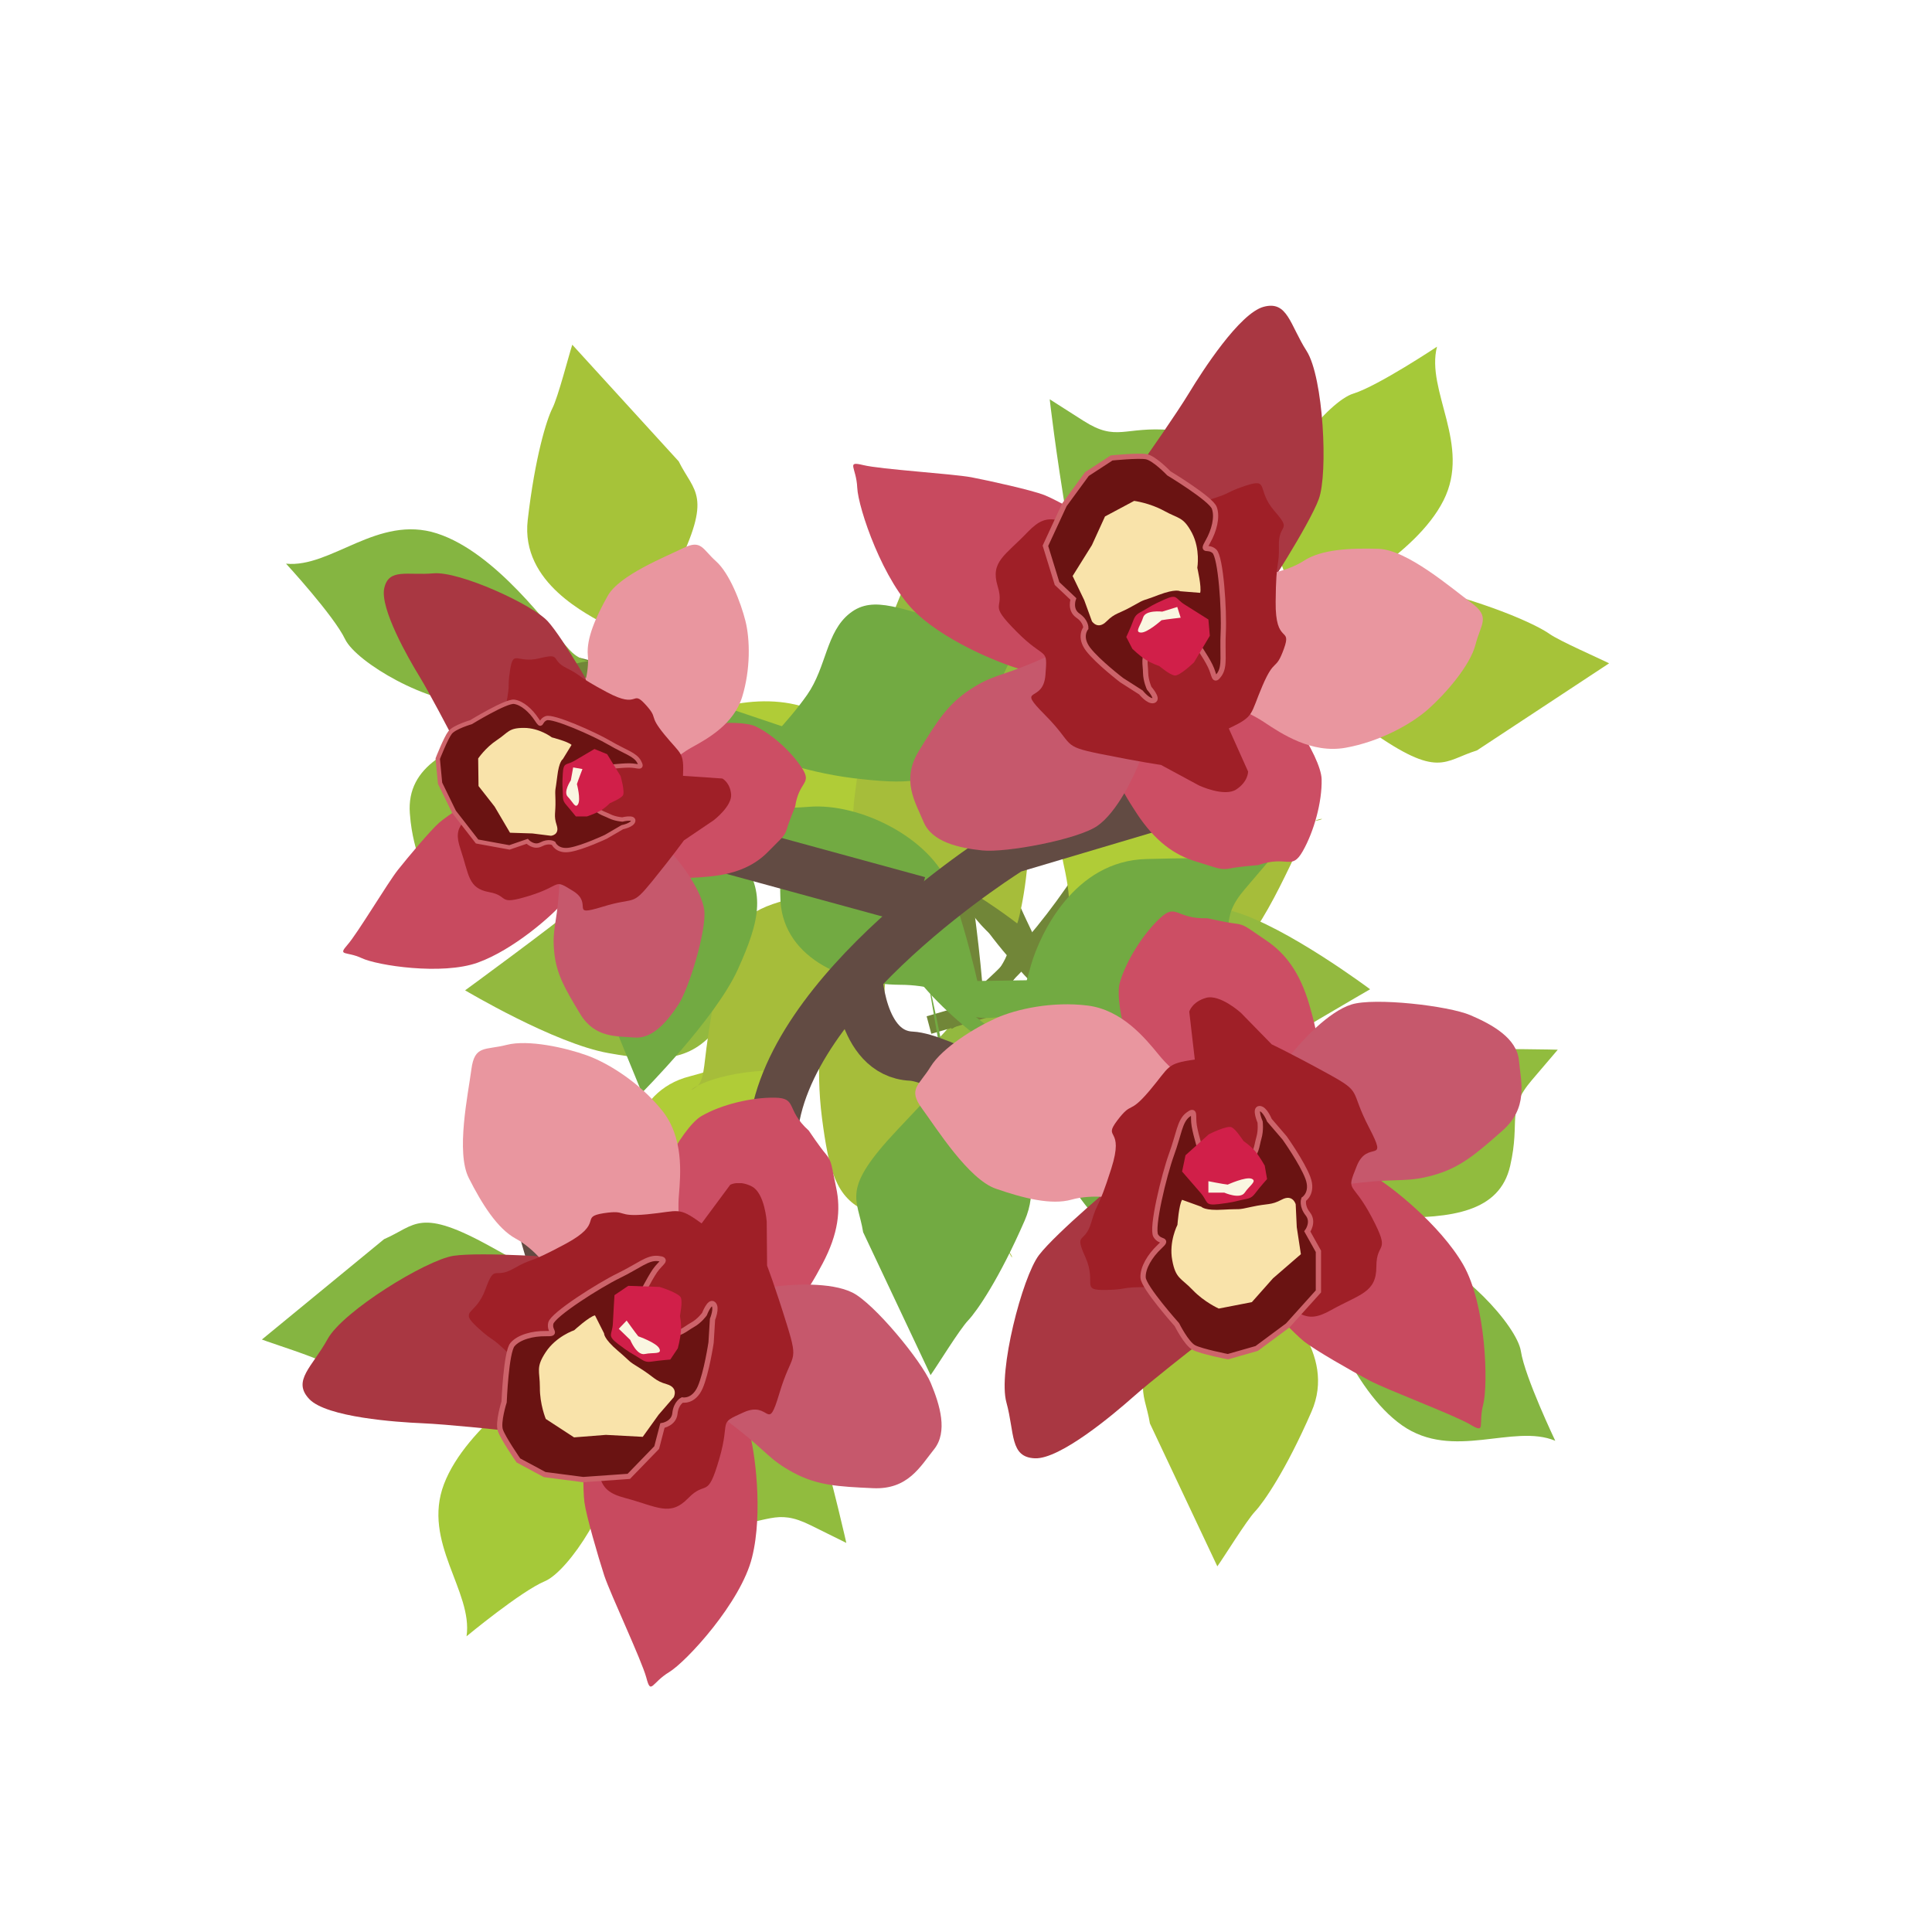 <?xml version="1.0" encoding="utf-8"?>
<!-- Generator: Adobe Illustrator 23.1.1, SVG Export Plug-In . SVG Version: 6.00 Build 0)  -->
<svg version="1.1" id="Layer_1" xmlns="http://www.w3.org/2000/svg" xmlns:xlink="http://www.w3.org/1999/xlink" x="0px" y="0px"
	 viewBox="0 0 108 108" style="enable-background:new 0 0 108 108;" xml:space="preserve">
<style type="text/css">
	.st0{fill:none;stroke:#718638;stroke-width:1.013;stroke-miterlimit:10;}
	.st1{fill:#A6C339;}
	.st2{fill:#85B541;}
	.st3{fill:#91BC3E;}
	.st4{fill:#B0CC37;}
	.st5{fill:#93B93F;}
	.st6{fill:#A6BD3A;}
	.st7{fill:#A5C939;}
	.st8{fill:#72AA42;}
	.st9{fill:none;stroke:#624B43;stroke-width:2.751;stroke-miterlimit:10;}
	.st10{fill:#CC4E64;}
	.st11{fill:#C84A5F;}
	.st12{fill:#A93742;}
	.st13{fill:#E9969F;}
	.st14{fill:#C6586C;}
	.st15{clip-path:url(#SVGID_2_);fill:#9F1F27;}
	.st16{fill:#6A1312;}
	.st17{fill:none;stroke:#CD636A;stroke-width:0.242;stroke-miterlimit:10;}
	.st18{fill:#D11F49;}
	.st19{fill:#FAF6E1;}
	.st20{fill:#F9E3AA;}
	.st21{clip-path:url(#SVGID_4_);fill:#9F1F27;}
	.st22{fill:none;stroke:#CD636A;stroke-width:0.295;stroke-miterlimit:10;}
	.st23{clip-path:url(#SVGID_6_);fill:#9F1F27;}
	.st24{clip-path:url(#SVGID_8_);fill:#9F1F27;}
	.st25{fill:none;stroke:#CD636A;stroke-width:0.291;stroke-miterlimit:10;}
</style>
<g>
	<path class="st0" d="M69.5,74.83c-0.06-2.42-1.01-6.76-1.68-9.84"/>
	<path class="st0" d="M75.91,71.71c-3.2-1.29-7.29-4.18-9.33-7.3"/>
	<path class="st0" d="M77.01,65.42c-3.63,1.75-6.65,3.78-9.15,0.14"/>
	<path class="st0" d="M62.4,58.51c-3.85-2.98-7.5-6.93-8.92-10.39"/>
	<path class="st0" d="M54.52,61.36c0.44-5.02-0.93-12.71-1.11-14.29"/>
	<path class="st0" d="M61.32,51.82c-2.98,0.93-4.66,2.38-7.6-2.56"/>
	<path class="st1" d="M64.28,79.57c-0.31-1.93-1.29-2.33,1.93-5.74l3.22-3.42c0,0,0.64,0.74,1.39,1.58
		c0.75,0.84,3.93,3.65,2.49,6.93c-1.43,3.28-2.67,5.06-3.15,5.57s-1.75,2.57-2.11,3.07"/>
	<path class="st2" d="M86.94,80.54c-2.35-0.98-5.72,1.13-8.56-0.86c-2.85-2-4.47-6.93-5.15-8.36c-0.68-1.43-1.84-0.81,0.84-0.86
		c2.69-0.05,2.84-0.96,5.17-0.4c2.33,0.56,5.56,4.04,5.78,5.48C85.24,76.98,86.94,80.54,86.94,80.54"/>
	<path class="st3" d="M72.93,67.44c0.7,0,1.48,0.57,4.86,0.62c3.38,0.05,6.04-0.31,6.63-2.89c0.59-2.58-0.24-3.09,1.21-4.79
		l1.45-1.7c0,0-2.91-0.09-6.96,0.02c-4.05,0.1-5.95,4.21-6.45,5.94C73.17,66.37,72.93,67.44,72.93,67.44"/>
	<path class="st4" d="M71.1,67.48c0,0-1.56-1.73-4.75-1.74c-3.19-0.02-6.69-1.59-6.69-4.97c0-3.38-1.09-5.24-1.09-5.24
		s-0.07,0.48,2.71,0.26c2.78-0.22,6.73,1.69,7.84,4.45C70.22,63.01,71.1,67.48,71.1,67.48"/>
	<path class="st5" d="M51.91,71.77c0,0,4.11-4.12,5.37-6.91c1.26-2.79,1.61-4.45-0.03-6.44c-1.63-1.98-2.23-3.57-2.23-3.57
		s-2.32,3.45-3.84,4.26c-1.52,0.8-3.2,3.63-2.38,5.3C49.62,66.09,51.91,71.77,51.91,71.77"/>
	<path class="st6" d="M58.34,52.75c0,0.05,2.46,1.07,5.39,1.43c2.93,0.35,4.51,0.33,5.66-1.13c1.15-1.46,1.93-3,2.75-4.7
		c0.82-1.7,0.92-2.39,1.6-2.55c0.67-0.16-0.85,0.59-4.08-0.21c-3.23-0.8-4.77-1.69-6.12-0.63c-1.34,1.05-1.3,3-2.39,4.56
		C60.06,51.09,58.34,52.75,58.34,52.75"/>
	<path class="st0" d="M27.35,73.16c2.34-0.65,6.31-2.64,9.13-4.04"/>
	<path class="st0" d="M31.94,78.61c0.46-3.41,2.26-8.09,4.79-10.83"/>
	<path class="st0" d="M38.31,78.14c-2.59-3.09-5.29-5.52-2.38-8.84"/>
	<path class="st0" d="M41.43,62.28c1.94-4.46,4.88-8.97,7.89-11.19"/>
	<path class="st0" d="M36.73,55.34c4.97-0.8,12.09-4.02,13.58-4.58"/>
	<path class="st0" d="M47.65,59.59c-1.64-2.66-3.46-3.94,0.62-8"/>
	<path class="st2" d="M21.47,69.27c1.79-0.77,1.94-1.82,6.04,0.46l4.1,2.28c0,0-0.56,0.8-1.19,1.73c-0.63,0.93-2.58,4.7-6.11,4.12
		c-3.53-0.59-5.56-1.34-6.18-1.69c-0.62-0.35-2.92-1.07-3.49-1.29"/>
	<path class="st7" d="M26.08,91.47c0.37-2.51-2.5-5.26-1.26-8.51c1.24-3.25,5.62-6.04,6.84-7.04c1.21-1.01,0.33-1.98,1.04,0.61
		c0.71,2.59,1.63,2.51,1.66,4.91c0.03,2.4-2.55,6.38-3.9,6.95C29.12,88.95,26.08,91.47,26.08,91.47"/>
	<path class="st3" d="M35.35,74.67c0.17,0.68-0.19,1.58,0.59,4.87c0.78,3.29,1.79,5.78,4.43,5.72c2.64-0.06,2.94-0.99,4.94,0l2,0.99
		c0,0-0.63-2.84-1.72-6.75c-1.1-3.9-5.54-4.74-7.34-4.8C36.45,74.65,35.35,74.67,35.35,74.67"/>
	<path class="st4" d="M34.86,72.91c0,0,1.29-1.93,0.52-5.03c-0.77-3.1-0.1-6.88,3.17-7.71c3.27-0.83,4.81-2.35,4.81-2.35
		s-0.48,0.05,0.41,2.69c0.89,2.64,0.01,6.94-2.4,8.69C38.98,70.96,34.86,72.91,34.86,72.91"/>
	<path class="st5" d="M26,55.36c0,0,5,2.98,8.02,3.51c3.01,0.54,4.71,0.46,6.23-1.6c1.52-2.07,2.92-3.04,2.92-3.04
		s-3.91-1.4-5.07-2.68c-1.15-1.28-4.3-2.21-5.73-1.01C30.94,51.75,26,55.36,26,55.36"/>
	<path class="st6" d="M46.01,56.93c-0.05,0.02-0.44,2.65-0.06,5.57c0.38,2.93,0.78,4.46,2.48,5.21c1.7,0.76,3.38,1.14,5.23,1.51
		c1.85,0.38,2.55,0.31,2.86,0.92c0.32,0.61-0.78-0.68-0.8-4.01c-0.01-3.33,0.46-5.04-0.89-6.08c-1.35-1.04-3.23-0.52-5.01-1.2
		C48.05,58.19,46.01,56.93,46.01,56.93"/>
	<path class="st0" d="M34.33,31.86c0.77,2.3,2.95,6.16,4.49,8.91"/>
	<path class="st0" d="M29.13,36.72c3.43,0.29,8.2,1.85,11.06,4.24"/>
	<path class="st0" d="M29.91,43.05c2.96-2.74,5.25-5.56,8.71-2.82"/>
	<path class="st0" d="M45.91,45.37c4.55,1.72,9.2,4.42,11.57,7.32"/>
	<path class="st0" d="M52.61,40.33c1.05,4.93,4.62,11.88,5.26,13.34"/>
	<path class="st0" d="M48.91,51.45c2.57-1.77,3.76-3.65,8.02,0.22"/>
	<path class="st1" d="M37.94,25.79c0.86,1.75,1.92,1.85-0.16,6.06l-2.07,4.21c0,0-0.83-0.52-1.79-1.1
		c-0.97-0.58-4.83-2.34-4.42-5.89c0.41-3.55,1.06-5.62,1.38-6.25c0.32-0.63,0.92-2.97,1.11-3.55"/>
	<path class="st2" d="M15.99,31.51c2.53,0.25,5.13-2.76,8.44-1.69c3.31,1.07,6.31,5.31,7.38,6.48c1.06,1.16,2,0.23-0.56,1.07
		c-2.55,0.84-2.43,1.75-4.83,1.9c-2.39,0.15-6.5-2.23-7.13-3.54C18.66,34.41,15.99,31.51,15.99,31.51"/>
	<path class="st3" d="M33.23,39.92c-0.67,0.21-1.58-0.11-4.83,0.83c-3.25,0.94-5.68,2.07-5.49,4.71c0.19,2.64,1.14,2.89,0.25,4.93
		l-0.89,2.05c0,0,2.81-0.77,6.65-2.06c3.85-1.29,4.45-5.77,4.42-7.57C33.31,41.02,33.23,39.92,33.23,39.92"/>
	<path class="st4" d="M34.97,39.35c0,0,2,1.19,5.05,0.27c3.06-0.92,6.87-0.45,7.86,2.78c0.99,3.23,2.59,4.69,2.59,4.69
		s-0.08-0.48-2.67,0.55c-2.59,1.02-6.93,0.36-8.8-1.96C37.12,43.36,34.97,39.35,34.97,39.35"/>
	<path class="st5" d="M52.05,29.61c0,0-2.72,5.14-3.11,8.18c-0.39,3.04-0.23,4.73,1.91,6.14c2.14,1.42,3.18,2.76,3.18,2.76
		s1.2-3.98,2.42-5.19c1.22-1.22,1.99-4.41,0.72-5.77C55.91,34.37,52.05,29.61,52.05,29.61"/>
	<path class="st6" d="M51.48,49.68c-0.02-0.05-2.67-0.31-5.57,0.22c-2.9,0.52-4.41,1-5.08,2.74c-0.67,1.73-0.97,3.43-1.25,5.3
		c-0.28,1.86-0.18,2.56-0.78,2.91c-0.6,0.35,0.64-0.82,3.96-1c3.32-0.18,5.06,0.21,6.03-1.19c0.97-1.4,0.36-3.25,0.94-5.06
		C50.33,51.78,51.48,49.68,51.48,49.68"/>
	<path class="st0" d="M77.13,37.45c-2.39,0.4-6.55,1.96-9.5,3.06"/>
	<path class="st0" d="M73.14,31.55c-0.82,3.35-3.1,7.81-5.91,10.27"/>
	<path class="st0" d="M66.76,31.34c2.25,3.35,4.68,6.05,1.43,9.04"/>
	<path class="st0" d="M61.98,46.78c-2.4,4.23-5.8,8.41-9.03,10.3"/>
	<path class="st0" d="M65.92,54.18c-5.03,0.27-12.45,2.71-13.99,3.12"/>
	<path class="st0" d="M55.51,48.8c1.35,2.82,3.02,4.28-1.47,7.89"/>
	<path class="st1" d="M82.56,41.95c-1.87,0.58-2.12,1.6-5.96-1.1l-3.84-2.7c0,0,0.64-0.74,1.37-1.6c0.72-0.86,3.06-4.4,6.51-3.45
		c3.45,0.96,5.39,1.92,5.97,2.33c0.58,0.41,2.79,1.37,3.34,1.65"/>
	<path class="st7" d="M80.33,19.38c-0.64,2.46,1.93,5.5,0.36,8.6c-1.57,3.1-6.23,5.41-7.54,6.28c-1.31,0.87-0.54,1.94-0.97-0.71
		c-0.43-2.65-1.35-2.67-1.13-5.06c0.22-2.39,3.21-6.07,4.61-6.49C77.04,21.57,80.33,19.38,80.33,19.38"/>
	<path class="st2" d="M69.34,35.1c-0.1-0.69,0.36-1.55-0.07-4.9c-0.42-3.35-1.16-5.94-3.8-6.16c-2.64-0.22-3.03,0.68-4.91-0.52
		l-1.88-1.2c0,0,0.32,2.89,1,6.89c0.68,4,5.01,5.3,6.79,5.55C68.24,35.01,69.34,35.1,69.34,35.1"/>
	<path class="st4" d="M69.63,36.91c0,0-1.49,1.79-1.05,4.95c0.44,3.16-0.63,6.85-3.97,7.33c-3.34,0.48-5.04,1.82-5.04,1.82
		s0.49,0-0.12-2.72c-0.61-2.72,0.72-6.9,3.3-8.39C65.33,38.41,69.63,36.91,69.63,36.91"/>
	<path class="st5" d="M76.59,55.3c0,0-4.66-3.49-7.6-4.34c-2.94-0.85-4.63-0.96-6.37,0.93c-1.73,1.9-3.22,2.71-3.22,2.71
		s3.74,1.81,4.76,3.2c1.01,1.39,4.04,2.66,5.59,1.61C71.3,58.36,76.59,55.3,76.59,55.3"/>
	<path class="st6" d="M56.86,51.62c0.05-0.01,0.72-2.59,0.65-5.53c-0.07-2.95-0.31-4.51-1.92-5.45c-1.61-0.93-3.24-1.49-5.04-2.05
		c-1.8-0.57-2.5-0.57-2.75-1.22c-0.25-0.65,0.71,0.76,0.37,4.07c-0.34,3.31-0.99,4.97,0.24,6.14c1.23,1.18,3.16,0.86,4.86,1.72
		C54.97,50.15,56.86,51.62,56.86,51.62"/>
	<path class="st8" d="M53.47,64.14c-0.06-2.42-1.01-6.76-1.68-9.84"/>
	<path class="st8" d="M59.88,61.02c-3.2-1.29-7.29-4.18-9.33-7.3"/>
	<path class="st8" d="M60.98,54.74c-3.63,1.75-6.65,3.78-9.15,0.14"/>
	<path class="st8" d="M46.37,47.82c-3.85-2.98-7.5-6.93-8.91-10.39"/>
	<path class="st8" d="M38.49,50.67c0.44-5.02-0.93-12.71-1.11-14.29"/>
	<path class="st8" d="M45.29,41.13c-2.98,0.93-4.66,2.38-7.6-2.56"/>
	<path class="st8" d="M48.25,68.88c-0.31-1.93-1.29-2.33,1.93-5.74l3.22-3.42c0,0,0.64,0.74,1.39,1.58
		c0.75,0.84,3.92,3.65,2.49,6.93c-1.43,3.28-2.67,5.06-3.15,5.57c-0.49,0.51-1.75,2.57-2.11,3.07"/>
	<path class="st8" d="M70.91,69.86c-2.34-0.98-5.72,1.13-8.56-0.86c-2.85-2-4.47-6.93-5.15-8.36c-0.68-1.43-1.84-0.81,0.84-0.86
		c2.69-0.05,2.84-0.96,5.17-0.4c2.33,0.56,5.56,4.04,5.78,5.48C69.21,66.3,70.91,69.86,70.91,69.86"/>
	<path class="st8" d="M56.89,56.76c0.7,0,1.48,0.57,4.86,0.62c3.38,0.05,6.04-0.31,6.63-2.89c0.59-2.58-0.24-3.09,1.21-4.79
		l1.45-1.7c0,0-2.91-0.09-6.96,0.02c-4.05,0.1-5.95,4.21-6.45,5.94C57.14,55.68,56.89,56.76,56.89,56.76"/>
	<path class="st8" d="M55.06,56.79c0,0-1.56-1.73-4.75-1.74c-3.19-0.02-6.69-1.59-6.69-4.97c0-3.38-1.09-5.24-1.09-5.24
		s-0.07,0.48,2.71,0.26c2.78-0.22,6.73,1.69,7.84,4.45C54.19,52.33,55.06,56.79,55.06,56.79"/>
	<path class="st8" d="M35.88,61.09c0,0,4.11-4.12,5.37-6.91c1.26-2.79,1.61-4.45-0.03-6.44c-1.63-1.98-2.23-3.57-2.23-3.57
		s-2.32,3.45-3.84,4.26c-1.52,0.8-3.2,3.63-2.38,5.3C33.59,55.41,35.88,61.09,35.88,61.09"/>
	<path class="st8" d="M42.31,42.07c0,0.05,2.46,1.07,5.39,1.43c2.93,0.35,4.51,0.33,5.66-1.13c1.15-1.46,1.93-3,2.75-4.7
		c0.82-1.7,0.92-2.39,1.6-2.55c0.67-0.16-0.85,0.59-4.08-0.21c-3.23-0.8-4.77-1.69-6.12-0.63c-1.34,1.05-1.3,3-2.39,4.56
		C44.03,40.4,42.31,42.07,42.31,42.07"/>
	<line class="st9" x1="51.35" y1="50.36" x2="38.69" y2="46.9"/>
	<line class="st9" x1="43.08" y1="66.68" x2="29.48" y2="70.62"/>
	<path class="st9" d="M44.19,79.72c0,0-1.57-8.1-0.99-16.25c0.58-8.15,13.32-16.02,13.32-16.02l8.21-2.44L60.4,32.99"/>
	<path class="st9" d="M47.93,54.32c0,0,0.11,4.59,3.02,4.72c2.91,0.13,18.77,10.09,18.77,10.09"/>
	<path class="st10" d="M44.45,45.09c0.21-1.44,0.96-1.25,0.39-2.14c-0.57-0.89-1.63-1.87-2.57-2.33c-0.95-0.47-4.59-0.15-5.26,0.86
		c-0.67,1.01-1.56,2.08-2,2.09c-0.45,0.02-0.67,0.47-0.65,0.62c0.02,0.15,1.86,3.53,2.28,4.24c0.41,0.71,1.54,0.72,3.09,0.56
		c1.55-0.16,2.53-0.67,3.25-1.42c0.73-0.75,0.89-0.82,1.01-1.24C44.11,45.91,44.45,45.09,44.45,45.09"/>
	<path class="st11" d="M33.06,45.63c0.01,0.2-1.05,4.18-1.62,4.86s-2.73,2.6-4.73,3.32c-2,0.72-5.63,0.16-6.49-0.25
		c-0.86-0.4-1.36-0.1-0.8-0.74c0.56-0.63,2.25-3.47,2.83-4.2c0.58-0.73,1.83-2.22,2.3-2.63c0.47-0.41,1.85-1.28,1.85-1.28l2.91-0.31
		L33.06,45.63z"/>
	<path class="st12" d="M33.52,39.33c-0.06-0.21-2.04-3.66-2.9-4.6c-0.86-0.94-4.94-2.81-6.39-2.68c-1.45,0.13-2.5-0.31-2.75,0.83
		c-0.25,1.13,1.35,3.93,1.96,4.92c0.6,0.99,1.73,3.16,1.73,3.16l2.9,1.9l3.2-0.3l1.84-0.94L33.52,39.33z"/>
	<path class="st13" d="M33.39,43.82c0,0,1.74,0.92,2.46,0.23c0.71-0.69,1.95-1.79,2.82-2.27c0.87-0.48,2.35-1.29,2.82-2.83
		c0.47-1.53,0.44-3.21,0.18-4.24c-0.26-1.03-0.89-2.67-1.65-3.34c-0.76-0.68-0.81-1.23-1.83-0.73c-1.02,0.5-3.57,1.51-4.22,2.67
		c-0.65,1.16-1.2,2.37-1.11,3.33c0.09,0.96-0.3,2.07-0.47,2.57c-0.17,0.51-0.39,0.62-0.57,1.32c-0.18,0.7,0.01,1.72,0.01,1.72
		L33.39,43.82z"/>
	<path class="st14" d="M33.9,44.5c0.14,0.03,1.36-0.19,1.66,0.3c0.3,0.5,1.49,2.33,2.02,2.92c0.53,0.59,1.65,2.07,1.79,3.17
		c0.13,1.11-0.85,4.37-1.46,5.29c-0.61,0.92-1.43,1.9-2.44,1.82c-1.02-0.09-2.22,0.04-3.05-1.34c-0.83-1.38-1.32-2.2-1.44-3.45
		c-0.12-1.25,0.13-1.5,0.26-3.29c0.13-1.79,0.07-1.46,0.03-2.35c-0.04-0.89,0.35-1.95,0.35-1.95L33.9,44.5z"/>
	<g>
		<defs>
			<rect id="SVGID_1_" x="25.59" y="36.69" width="15.29" height="14.2"/>
		</defs>
		<clipPath id="SVGID_2_">
			<use xlink:href="#SVGID_1_"  style="overflow:visible;"/>
		</clipPath>
		<path class="st15" d="M38.18,43.37c0.06-1.35-0.1-1.16-1.04-2.31c-0.94-1.15-0.29-0.84-1.07-1.69c-0.78-0.85-0.31,0.3-2.13-0.67
			c-1.82-0.97-1.32-0.88-2.26-1.35c-0.95-0.47-0.25-0.86-1.53-0.55c-1.28,0.31-1.45-0.54-1.64,0.68c-0.19,1.22,0.12,0.43-0.42,2.83
			c-0.53,2.4,0.59,2.37-0.74,4.05c-1.33,1.68-2.1,1.65-1.61,3.1c0.49,1.45,0.41,2.19,1.6,2.41c1.18,0.21,0.4,0.78,2.27,0.2
			c1.87-0.58,1.27-0.98,2.43-0.26c1.16,0.72-0.26,1.46,1.64,0.88c1.9-0.59,1.59,0.03,2.78-1.43c1.19-1.47,1.77-2.28,1.77-2.28
			l1.67-1.13c0,0,1.03-0.79,0.97-1.45c-0.06-0.66-0.49-0.88-0.49-0.88L38.18,43.37z"/>
	</g>
	<path class="st16" d="M33.83,42.9c0.08-0.01,0.86-0.11,1.35-0.11s0.77,0.22,0.55-0.2c-0.22-0.42-0.78-0.55-1.65-1.06
		c-0.87-0.51-3.17-1.53-3.55-1.38c-0.38,0.15-0.21,0.56-0.53,0.07c-0.32-0.49-0.81-0.93-1.26-0.99c-0.45-0.06-2.41,1.14-2.41,1.14
		s-0.93,0.27-1.17,0.58c-0.24,0.31-0.69,1.46-0.69,1.46l0.13,1.37l0.78,1.6l1.29,1.66l1.81,0.33l0.99-0.34c0,0,0.36,0.39,0.78,0.17
		c0.42-0.22,0.69-0.06,0.69-0.06s0.2,0.49,0.93,0.36c0.74-0.13,1.99-0.72,1.99-0.72l0.93-0.54c0,0,0.56-0.11,0.61-0.35
		c0.04-0.24-0.61-0.08-0.61-0.08s-0.38-0.02-0.71-0.18c-0.33-0.17-0.73-0.22-0.96-0.72c-0.24-0.5-0.49-0.25-0.26-0.82
		C33.08,43.51,33.83,42.9,33.83,42.9"/>
	<path class="st17" d="M33.83,42.9c0.08-0.01,0.86-0.11,1.35-0.11s0.77,0.22,0.55-0.2c-0.22-0.42-0.78-0.55-1.65-1.06
		c-0.87-0.51-3.17-1.53-3.55-1.38c-0.38,0.15-0.21,0.56-0.53,0.07c-0.32-0.49-0.81-0.93-1.26-0.99c-0.45-0.06-2.41,1.14-2.41,1.14
		s-0.93,0.27-1.17,0.58c-0.24,0.31-0.69,1.46-0.69,1.46l0.13,1.37l0.78,1.6l1.29,1.66l1.81,0.33l0.99-0.34c0,0,0.36,0.39,0.78,0.17
		c0.42-0.22,0.69-0.06,0.69-0.06s0.2,0.49,0.93,0.36c0.74-0.13,1.99-0.72,1.99-0.72l0.93-0.54c0,0,0.56-0.11,0.61-0.35
		c0.04-0.24-0.61-0.08-0.61-0.08s-0.38-0.02-0.71-0.18c-0.33-0.17-0.73-0.22-0.96-0.72c-0.24-0.5-0.49-0.25-0.26-0.82
		C33.08,43.51,33.83,42.9,33.83,42.9z"/>
	<path class="st18" d="M34.09,44.9c0.12-0.06,0.57-0.24,0.72-0.42c0.15-0.18-0.12-1.1-0.12-1.1l-0.75-1.22l-0.71-0.29
		c0,0-0.66,0.39-1.12,0.66c-0.46,0.27-0.61,0.05-0.65,0.72s-0.01,0.71,0,1.06c0.01,0.35-0.01,0.45,0.2,0.69
		c0.21,0.24,0.53,0.64,0.53,0.64l0.62,0c0,0,0.42-0.14,0.71-0.3C33.83,45.18,34.09,44.9,34.09,44.9"/>
	<path class="st19" d="M32.25,43.83c0.07-0.22,0.31-0.84,0.31-0.84l-0.52-0.09l-0.13,0.72c0,0-0.44,0.65-0.17,0.92
		c0.27,0.27,0.42,0.68,0.57,0.42C32.48,44.69,32.25,43.83,32.25,43.83"/>
	<path class="st20" d="M31.95,41.64c-0.2-0.19-1.1-0.42-1.1-0.42s-0.69-0.53-1.56-0.53c-0.87,0-0.86,0.25-1.51,0.68
		c-0.65,0.43-1.05,1.03-1.05,1.03l0.02,1.54l0.9,1.15l0.86,1.46l1.25,0.04l1.04,0.13c0,0,0.5-0.04,0.32-0.59
		c-0.18-0.55-0.05-0.65-0.07-1.41c-0.03-0.75,0-0.44,0.1-1.31c0.1-0.87,0.31-0.97,0.31-0.97L31.95,41.64z"/>
	<path class="st10" d="M67.49,51.33c-1.77,0.06-1.71-0.88-2.65,0c-0.94,0.88-1.88,2.36-2.24,3.59c-0.35,1.24,0.82,5.53,2.18,6.12
		c1.35,0.59,2.83,1.41,2.94,1.94c0.12,0.53,0.71,0.71,0.88,0.65c0.18-0.06,3.82-3,4.59-3.65c0.76-0.65,0.53-2,0-3.82
		c-0.53-1.82-1.35-2.88-2.41-3.59c-1.06-0.71-1.18-0.88-1.71-0.94C68.55,51.57,67.49,51.33,67.49,51.33"/>
	<path class="st11" d="M70.61,64.87c0.23-0.06,5.24,0.35,6.18,0.88c0.94,0.53,3.71,2.71,5,4.94c1.29,2.24,1.41,6.71,1.12,7.83
		c-0.29,1.12,0.18,1.65-0.71,1.12c-0.88-0.53-4.65-1.94-5.65-2.47c-1-0.53-3.06-1.71-3.65-2.18c-0.59-0.47-1.94-1.94-1.94-1.94
		l-1-3.41L70.61,64.87z"/>
	<path class="st12" d="M62.96,65.69c-0.24,0.12-3.94,3.24-4.88,4.47c-0.94,1.24-2.3,6.53-1.82,8.24c0.47,1.71,0.18,3.06,1.59,3.12
		c1.41,0.06,4.41-2.47,5.47-3.41c1.06-0.94,3.41-2.77,3.41-2.77l1.65-3.88l-1.06-3.77l-1.53-2H62.96z"/>
	<path class="st13" d="M68.38,64.86c0,0,0.72-2.29-0.26-3c-0.98-0.71-2.57-1.94-3.33-2.88c-0.77-0.94-2.06-2.53-4-2.77
		c-1.94-0.24-3.94,0.18-5.12,0.71c-1.18,0.53-3,1.65-3.65,2.71c-0.65,1.06-1.29,1.24-0.47,2.35c0.82,1.12,2.59,3.94,4.12,4.47
		c1.53,0.53,3.1,0.93,4.23,0.61c1.13-0.32,2.54-0.1,3.19,0c0.65,0.1,0.82,0.33,1.71,0.39c0.88,0.06,2.05-0.39,2.05-0.39L68.38,64.86
		z"/>
	<path class="st14" d="M69.08,64.1c0-0.18-0.53-1.59,0-2.06c0.53-0.47,2.47-2.3,3.06-3.06c0.59-0.76,2.12-2.43,3.41-2.83
		c1.29-0.4,5.41,0.07,6.65,0.6c1.24,0.53,2.59,1.29,2.71,2.53c0.12,1.24,0.53,2.65-0.94,3.94c-1.47,1.3-2.36,2.06-3.83,2.47
		c-1.47,0.41-1.82,0.18-4,0.41c-2.18,0.24-1.77,0.24-2.83,0.47c-1.06,0.24-2.41,0-2.41,0L69.08,64.1z"/>
	<g>
		<defs>
			<rect id="SVGID_3_" x="60.39" y="55.75" width="16.86" height="17.85"/>
		</defs>
		<clipPath id="SVGID_4_">
			<use xlink:href="#SVGID_3_"  style="overflow:visible;"/>
		</clipPath>
		<path class="st21" d="M66.79,59.23c-1.63,0.23-1.37,0.37-2.54,1.75c-1.17,1.38-0.94,0.53-1.79,1.65c-0.85,1.12,0.42,0.31-0.34,2.7
			c-0.76,2.39-0.76,1.77-1.12,3.01c-0.36,1.24-0.98,0.49-0.32,1.95c0.65,1.46-0.33,1.85,1.17,1.82c1.5-0.03,0.49-0.24,3.48-0.12
			c2.99,0.12,2.71-1.22,5.01,0c2.31,1.22,2.44,2.16,4.06,1.25c1.63-0.91,2.54-0.97,2.54-2.44c0-1.46,0.85-0.65-0.26-2.76
			c-1.11-2.11-1.46-1.31-0.84-2.85c0.61-1.54,1.81-0.01,0.69-2.16c-1.12-2.15-0.31-1.92-2.32-3.02c-2.02-1.11-3.12-1.63-3.12-1.63
			l-1.72-1.76c0,0-1.17-1.06-1.95-0.84c-0.78,0.22-0.94,0.77-0.94,0.77L66.79,59.23z"/>
	</g>
	<path class="st16" d="M67.18,64.53c-0.03-0.1-0.32-1.01-0.42-1.59s0.1-0.97-0.36-0.62c-0.46,0.36-0.49,1.06-0.91,2.21
		c-0.42,1.16-1.14,4.13-0.88,4.55c0.26,0.42,0.72,0.13,0.2,0.62c-0.52,0.49-0.94,1.17-0.91,1.72c0.03,0.55,1.89,2.63,1.89,2.63
		s0.53,1.06,0.95,1.28c0.42,0.22,1.9,0.51,1.9,0.51l1.61-0.46l1.74-1.29l1.71-1.9v-2.24l-0.62-1.11c0,0,0.39-0.52,0.03-0.98
		c-0.36-0.45-0.23-0.82-0.23-0.82s0.55-0.35,0.23-1.2c-0.32-0.85-1.3-2.23-1.3-2.23l-0.85-0.99c0,0-0.26-0.65-0.55-0.65
		c-0.29,0,0.03,0.75,0.03,0.75s0.06,0.46-0.07,0.9c-0.13,0.44-0.11,0.92-0.66,1.31c-0.55,0.39-0.2,0.64-0.92,0.49
		C68.07,65.3,67.18,64.53,67.18,64.53"/>
	<path class="st22" d="M67.18,64.53c-0.03-0.1-0.32-1.01-0.42-1.59s0.1-0.97-0.36-0.62c-0.46,0.36-0.49,1.06-0.91,2.21
		c-0.42,1.16-1.14,4.13-0.88,4.55c0.26,0.42,0.72,0.13,0.2,0.62c-0.52,0.49-0.94,1.17-0.91,1.72c0.03,0.55,1.89,2.63,1.89,2.63
		s0.53,1.06,0.95,1.28c0.42,0.22,1.9,0.51,1.9,0.51l1.61-0.46l1.74-1.29l1.71-1.9v-2.24l-0.62-1.11c0,0,0.39-0.52,0.03-0.98
		c-0.36-0.45-0.23-0.82-0.23-0.82s0.55-0.35,0.23-1.2c-0.32-0.85-1.3-2.23-1.3-2.23l-0.85-0.99c0,0-0.26-0.65-0.55-0.65
		c-0.29,0,0.03,0.75,0.03,0.75s0.06,0.46-0.07,0.9c-0.13,0.44-0.11,0.92-0.66,1.31c-0.55,0.39-0.2,0.64-0.92,0.49
		C68.07,65.3,67.18,64.53,67.18,64.53z"/>
	<path class="st18" d="M69.52,63.79c-0.1-0.13-0.41-0.63-0.66-0.77c-0.25-0.14-1.29,0.39-1.29,0.39l-1.3,1.17l-0.19,0.91
		c0,0,0.61,0.71,1.04,1.2c0.43,0.49,0.19,0.72,1.01,0.62c0.82-0.1,0.85-0.14,1.27-0.23c0.42-0.09,0.55-0.08,0.78-0.39
		c0.23-0.31,0.65-0.78,0.65-0.78l-0.13-0.75c0,0-0.26-0.47-0.52-0.79C69.91,64.05,69.52,63.79,69.52,63.79"/>
	<path class="st19" d="M68.63,66.22c-0.28-0.03-1.08-0.19-1.08-0.19v0.64h0.89c0,0,0.88,0.39,1.14,0c0.26-0.39,0.72-0.65,0.38-0.78
		C69.62,65.77,68.63,66.22,68.63,66.22"/>
	<path class="st20" d="M66.08,67.07c-0.18,0.28-0.26,1.4-0.26,1.4s-0.49,0.94-0.29,1.98c0.19,1.04,0.49,0.98,1.14,1.66
		c0.65,0.68,1.46,1.04,1.46,1.04l1.85-0.36l1.18-1.33l1.56-1.35l-0.23-1.51l-0.06-1.28c0,0-0.16-0.59-0.78-0.26
		c-0.62,0.33-0.77,0.2-1.67,0.4c-0.9,0.2-0.53,0.1-1.59,0.16c-1.06,0.07-1.23-0.16-1.23-0.16L66.08,67.07z"/>
	<path class="st10" d="M45.21,63.2c-1.31-1.18-0.61-1.82-1.9-1.84c-1.29-0.02-2.99,0.38-4.1,1.03c-1.11,0.64-3.25,4.55-2.69,5.91
		c0.56,1.36,1.05,2.98,0.77,3.44c-0.28,0.46,0.02,1,0.19,1.08c0.17,0.08,4.84,0.5,5.84,0.57c1,0.07,1.77-1.07,2.66-2.75
		c0.89-1.68,1.03-3.01,0.76-4.26c-0.27-1.24-0.23-1.45-0.57-1.86C45.81,64.1,45.21,63.2,45.21,63.2"/>
	<path class="st11" d="M38.05,75.1c0.21,0.12,3.52,3.89,3.83,4.93s0.79,4.52,0.16,7.03c-0.62,2.51-3.65,5.81-4.63,6.41
		c-0.99,0.6-1.02,1.31-1.28,0.31c-0.27-0.99-1.99-4.63-2.35-5.7c-0.35-1.08-1.01-3.35-1.11-4.1c-0.1-0.75-0.05-2.75-0.05-2.75
		l1.65-3.15L38.05,75.1z"/>
	<path class="st12" d="M31.97,70.38c-0.25-0.08-5.08-0.41-6.62-0.18c-1.54,0.24-6.19,3.1-7.04,4.66c-0.85,1.55-2,2.32-1.02,3.35
		c0.97,1.02,4.89,1.29,6.31,1.35c1.42,0.06,4.38,0.38,4.38,0.38l3.88-1.65l1.86-3.44l0.29-2.5L31.97,70.38z"/>
	<path class="st13" d="M36.44,73.54c0,0,2.11-1.15,1.9-2.33s-0.5-3.18-0.39-4.39c0.1-1.21,0.28-3.25-0.96-4.77
		c-1.23-1.52-2.96-2.61-4.17-3.05c-1.22-0.44-3.3-0.9-4.5-0.59c-1.2,0.31-1.79-0.01-1.97,1.37c-0.18,1.38-0.88,4.64-0.14,6.08
		c0.73,1.44,1.59,2.82,2.62,3.38c1.03,0.55,1.89,1.69,2.29,2.21c0.4,0.52,0.36,0.81,0.96,1.47c0.59,0.66,1.75,1.15,1.75,1.15
		L36.44,73.54z"/>
	<path class="st14" d="M37.48,73.49c0.12-0.13,0.72-1.51,1.43-1.48c0.71,0.03,3.37,0.07,4.33-0.08c0.95-0.14,3.21-0.28,4.42,0.33
		c1.21,0.61,3.85,3.81,4.37,5.05c0.52,1.24,0.96,2.73,0.19,3.7c-0.78,0.97-1.46,2.27-3.42,2.18c-1.96-0.09-3.12-0.15-4.47-0.88
		c-1.34-0.73-1.44-1.14-3.16-2.48c-1.73-1.34-1.43-1.06-2.36-1.62c-0.92-0.57-1.73-1.68-1.73-1.68L37.48,73.49z"/>
	<g>
		<defs>
			<rect id="SVGID_5_" x="26.21" y="66.14" width="18.14" height="18.21"/>
		</defs>
		<clipPath id="SVGID_6_">
			<use xlink:href="#SVGID_5_"  style="overflow:visible;"/>
		</clipPath>
		<path class="st23" d="M39.22,68.39c-1.33-0.97-1.24-0.68-3.04-0.51c-1.8,0.17-1.05-0.27-2.44-0.06c-1.39,0.22,0.09,0.52-2.12,1.71
			c-2.21,1.19-1.78,0.74-2.9,1.38c-1.12,0.64-1.04-0.33-1.59,1.18c-0.55,1.5-1.53,1.1-0.43,2.12c1.1,1.02,0.52,0.17,2.59,2.33
			c2.07,2.16,2.8,1,3.61,3.48c0.81,2.48,0.25,3.25,2.05,3.72c1.8,0.48,2.5,1.06,3.52,0.01c1.02-1.05,1.06,0.12,1.73-2.17
			c0.67-2.29-0.14-1.95,1.37-2.63c1.51-0.68,1.31,1.25,2-1.07c0.69-2.32,1.11-1.59,0.43-3.79c-0.68-2.2-1.12-3.34-1.12-3.34
			l-0.02-2.46c0,0-0.11-1.58-0.82-1.96c-0.72-0.38-1.22-0.1-1.22-0.1L39.22,68.39z"/>
	</g>
	<path class="st16" d="M35.81,72.48c0.04-0.09,0.47-0.95,0.8-1.44c0.34-0.49,0.75-0.63,0.17-0.69c-0.58-0.06-1.08,0.42-2.19,0.96
		c-1.11,0.54-3.69,2.18-3.8,2.66c-0.11,0.48,0.42,0.59-0.29,0.58c-0.71-0.01-1.49,0.19-1.85,0.61c-0.36,0.42-0.47,3.21-0.47,3.21
		s-0.36,1.13-0.21,1.58c0.15,0.45,1.01,1.69,1.01,1.69l1.47,0.79l2.15,0.28l2.55-0.18l1.56-1.61l0.32-1.23c0,0,0.64-0.1,0.7-0.68
		c0.06-0.58,0.41-0.75,0.41-0.75s0.63,0.13,1-0.7c0.36-0.83,0.61-2.51,0.61-2.51l0.08-1.3c0,0,0.27-0.65,0.05-0.85
		c-0.21-0.2-0.5,0.56-0.5,0.56s-0.27,0.38-0.67,0.6c-0.4,0.22-0.72,0.59-1.38,0.49c-0.67-0.1-0.59,0.32-1-0.29
		C35.92,73.64,35.81,72.48,35.81,72.48"/>
	<path class="st22" d="M35.81,72.48c0.04-0.09,0.47-0.95,0.8-1.44c0.34-0.49,0.75-0.63,0.17-0.69c-0.58-0.06-1.08,0.42-2.19,0.96
		c-1.11,0.54-3.69,2.18-3.8,2.66c-0.11,0.48,0.42,0.59-0.29,0.58c-0.71-0.01-1.49,0.19-1.85,0.61c-0.36,0.42-0.47,3.21-0.47,3.21
		s-0.36,1.13-0.21,1.58c0.15,0.45,1.01,1.69,1.01,1.69l1.47,0.79l2.15,0.28l2.55-0.18l1.56-1.61l0.32-1.23c0,0,0.64-0.1,0.7-0.68
		c0.06-0.58,0.41-0.75,0.41-0.75s0.63,0.13,1-0.7c0.36-0.83,0.61-2.51,0.61-2.51l0.08-1.3c0,0,0.27-0.65,0.05-0.85
		c-0.21-0.2-0.5,0.56-0.5,0.56s-0.27,0.38-0.67,0.6c-0.4,0.22-0.72,0.59-1.38,0.49c-0.67-0.1-0.59,0.32-1-0.29
		C35.92,73.64,35.81,72.48,35.81,72.48z"/>
	<path class="st18" d="M38.01,73.57c0.02-0.16,0.14-0.74,0.06-1.01c-0.08-0.28-1.2-0.62-1.2-0.62l-1.75-0.06l-0.77,0.52
		c0,0-0.06,0.93-0.09,1.58c-0.03,0.65-0.36,0.65,0.29,1.15c0.66,0.5,0.71,0.49,1.08,0.72c0.37,0.23,0.45,0.32,0.83,0.26
		c0.38-0.06,1.01-0.11,1.01-0.11l0.42-0.63c0,0,0.14-0.51,0.17-0.93C38.11,74.02,38.01,73.57,38.01,73.57"/>
	<path class="st19" d="M35.68,74.7c-0.18-0.22-0.65-0.88-0.65-0.88l-0.44,0.46l0.64,0.62c0,0,0.36,0.89,0.82,0.79
		c0.46-0.1,0.97,0.04,0.81-0.3C36.71,75.06,35.68,74.7,35.68,74.7"/>
	<path class="st20" d="M33.26,73.53c-0.33,0.07-1.16,0.83-1.16,0.83s-1.01,0.34-1.59,1.22c-0.58,0.88-0.33,1.04-0.33,1.98
		c-0.01,0.94,0.33,1.76,0.33,1.76l1.58,1.03l1.78-0.14l2.06,0.11l0.89-1.24l0.84-0.97c0,0,0.29-0.53-0.38-0.73
		c-0.67-0.19-0.7-0.39-1.48-0.88c-0.78-0.48-0.45-0.3-1.26-0.99c-0.81-0.69-0.77-0.97-0.77-0.97L33.26,73.53z"/>
	<path class="st10" d="M70.33,48.36c1.64-0.57,1.86,0.33,2.49-0.77c0.63-1.1,1.09-2.76,1.06-4.03c-0.03-1.27-2.38-4.96-3.83-5.13
		c-1.44-0.16-3.07-0.51-3.33-0.97C66.46,37,65.85,37,65.7,37.11c-0.15,0.11-2.73,3.94-3.26,4.77c-0.53,0.83,0.08,2.04,1.11,3.6
		c1.03,1.56,2.11,2.32,3.31,2.68c1.2,0.36,1.36,0.49,1.88,0.39C69.27,48.44,70.33,48.36,70.33,48.36"/>
	<path class="st11" d="M63.46,36.53c-0.21,0.12-5.03,1.19-6.07,0.97c-1.04-0.23-4.28-1.47-6.14-3.2c-1.87-1.73-3.28-5.9-3.33-7.04
		c-0.05-1.14-0.65-1.5,0.34-1.26c0.98,0.24,4.94,0.48,6.04,0.68c1.09,0.21,3.37,0.72,4.07,0.99c0.69,0.27,2.39,1.26,2.39,1.26
		l1.93,2.92L63.46,36.53z"/>
	<path class="st12" d="M70.42,33.53c0.19-0.18,2.77-4.19,3.3-5.63c0.53-1.44,0.26-6.81-0.68-8.28c-0.94-1.47-1.06-2.83-2.4-2.47
		c-1.35,0.36-3.44,3.61-4.16,4.8c-0.72,1.19-2.41,3.59-2.41,3.59l-0.42,4.13l2.09,3.24l2.02,1.44L70.42,33.53z"/>
	<path class="st13" d="M65.57,35.88c0,0-0.01,2.36,1.11,2.74c1.12,0.38,2.98,1.08,3.97,1.74c0.99,0.66,2.67,1.78,4.57,1.44
		c1.9-0.34,3.66-1.31,4.61-2.15c0.95-0.84,2.34-2.42,2.65-3.61c0.3-1.18,0.86-1.54-0.24-2.35c-1.1-0.81-3.58-2.96-5.18-3.01
		c-1.59-0.05-3.19,0.03-4.16,0.66c-0.97,0.63-2.36,0.83-3,0.93c-0.64,0.1-0.87-0.07-1.72,0.13c-0.85,0.2-1.82,0.96-1.82,0.96
		L65.57,35.88z"/>
	<path class="st14" d="M65.12,36.8c0.05,0.17,0.96,1.34,0.6,1.94c-0.36,0.6-1.66,2.88-1.99,3.77c-0.33,0.89-1.29,2.9-2.39,3.66
		c-1.1,0.76-5.11,1.51-6.43,1.37c-1.32-0.14-2.81-0.47-3.28-1.59c-0.47-1.13-1.27-2.34-0.26-3.98c1.01-1.65,1.62-2.62,2.88-3.44
		c1.26-0.82,1.67-0.7,3.65-1.55c1.98-0.86,1.59-0.74,2.52-1.26c0.93-0.53,2.27-0.7,2.27-0.7L65.12,36.8z"/>
	<g>
		<defs>
			<rect id="SVGID_7_" x="55.67" y="27.01" width="16.24" height="17.28"/>
		</defs>
		<clipPath id="SVGID_8_">
			<use xlink:href="#SVGID_7_"  style="overflow:visible;"/>
		</clipPath>
		<path class="st24" d="M68.69,40.72c1.46-0.69,1.18-0.75,1.88-2.38c0.7-1.63,0.73-0.77,1.2-2.07c0.47-1.3-0.49-0.17-0.46-2.64
			c0.02-2.47,0.21-1.89,0.18-3.15c-0.02-1.27,0.78-0.74-0.26-1.93C70.2,27.35,71,26.7,69.6,27.16c-1.4,0.47-0.39,0.36-3.24,1.12
			c-2.85,0.76-2.19,1.94-4.72,1.46c-2.53-0.48-2.92-1.32-4.19,0c-1.27,1.33-2.1,1.65-1.68,3.03c0.43,1.38-0.61,0.86,1.05,2.53
			c1.65,1.67,1.75,0.81,1.62,2.44c-0.13,1.63-1.7,0.54-0.02,2.23c1.68,1.69,0.85,1.72,3.07,2.17c2.22,0.45,3.41,0.62,3.41,0.62
			l2.13,1.15c0,0,1.41,0.66,2.08,0.22c0.67-0.44,0.66-1,0.66-1L68.69,40.72z"/>
	</g>
	<path class="st16" d="M66.79,35.84c0.06,0.08,0.6,0.85,0.86,1.38c0.26,0.52,0.19,0.95,0.52,0.48c0.32-0.47,0.15-1.13,0.21-2.35
		c0.06-1.21-0.13-4.22-0.5-4.54c-0.37-0.32-0.71,0.09-0.36-0.53c0.35-0.61,0.55-1.38,0.36-1.89c-0.19-0.51-2.54-1.93-2.54-1.93
		s-0.8-0.84-1.26-0.93c-0.46-0.08-1.94,0.07-1.94,0.07l-1.38,0.9l-1.26,1.72l-1.06,2.29l0.65,2.11l0.91,0.86c0,0-0.22,0.6,0.25,0.93
		c0.47,0.32,0.45,0.7,0.45,0.7s-0.41,0.48,0.13,1.19c0.55,0.71,1.87,1.72,1.87,1.72l1.08,0.69c0,0,0.43,0.54,0.71,0.45
		c0.28-0.09-0.25-0.69-0.25-0.69s-0.19-0.41-0.2-0.86c0-0.45-0.17-0.9,0.24-1.43c0.4-0.53,0-0.66,0.72-0.73
		C65.73,35.38,66.79,35.84,66.79,35.84"/>
	<path class="st25" d="M66.79,35.84c0.06,0.08,0.6,0.85,0.86,1.38c0.26,0.52,0.19,0.95,0.52,0.48c0.32-0.47,0.15-1.13,0.21-2.35
		c0.06-1.21-0.13-4.22-0.5-4.54c-0.37-0.32-0.71,0.09-0.36-0.53c0.35-0.61,0.55-1.38,0.36-1.89c-0.19-0.51-2.54-1.93-2.54-1.93
		s-0.8-0.84-1.26-0.93c-0.46-0.08-1.94,0.07-1.94,0.07l-1.38,0.9l-1.26,1.72l-1.06,2.29l0.65,2.11l0.91,0.86c0,0-0.22,0.6,0.25,0.93
		c0.47,0.32,0.45,0.7,0.45,0.7s-0.41,0.48,0.13,1.19c0.55,0.71,1.87,1.72,1.87,1.72l1.08,0.69c0,0,0.43,0.54,0.71,0.45
		c0.28-0.09-0.25-0.69-0.25-0.69s-0.19-0.41-0.2-0.86c0-0.45-0.17-0.9,0.24-1.43c0.4-0.53,0-0.66,0.72-0.73
		C65.73,35.38,66.79,35.84,66.79,35.84z"/>
	<path class="st18" d="M64.8,37.23c0.13,0.1,0.57,0.47,0.85,0.53c0.28,0.06,1.1-0.74,1.1-0.74l0.88-1.48l-0.08-0.91
		c0,0-0.78-0.49-1.32-0.83c-0.55-0.34-0.39-0.62-1.13-0.29c-0.74,0.33-0.76,0.38-1.13,0.59c-0.37,0.21-0.49,0.24-0.62,0.59
		c-0.13,0.36-0.39,0.92-0.39,0.92l0.34,0.66c0,0,0.38,0.37,0.72,0.59C64.36,37.09,64.8,37.23,64.8,37.23"/>
	<path class="st19" d="M64.93,34.67C65.2,34.62,66,34.53,66,34.53l-0.19-0.6l-0.84,0.26c0,0-0.94-0.11-1.07,0.33
		c-0.13,0.44-0.49,0.82-0.13,0.84C64.13,35.39,64.93,34.67,64.93,34.67"/>
	<path class="st20" d="M67.09,33.14c0.09-0.32-0.16-1.4-0.16-1.4s0.18-1.03-0.3-1.95c-0.49-0.92-0.74-0.78-1.55-1.23
		C64.26,28.11,63.4,28,63.4,28l-1.63,0.87l-0.73,1.6l-1.08,1.73l0.65,1.35l0.43,1.18c0,0,0.32,0.5,0.81,0.01
		c0.49-0.49,0.67-0.41,1.46-0.86c0.79-0.45,0.47-0.24,1.45-0.62c0.98-0.37,1.21-0.21,1.21-0.21L67.09,33.14z"/>
</g>
</svg>

